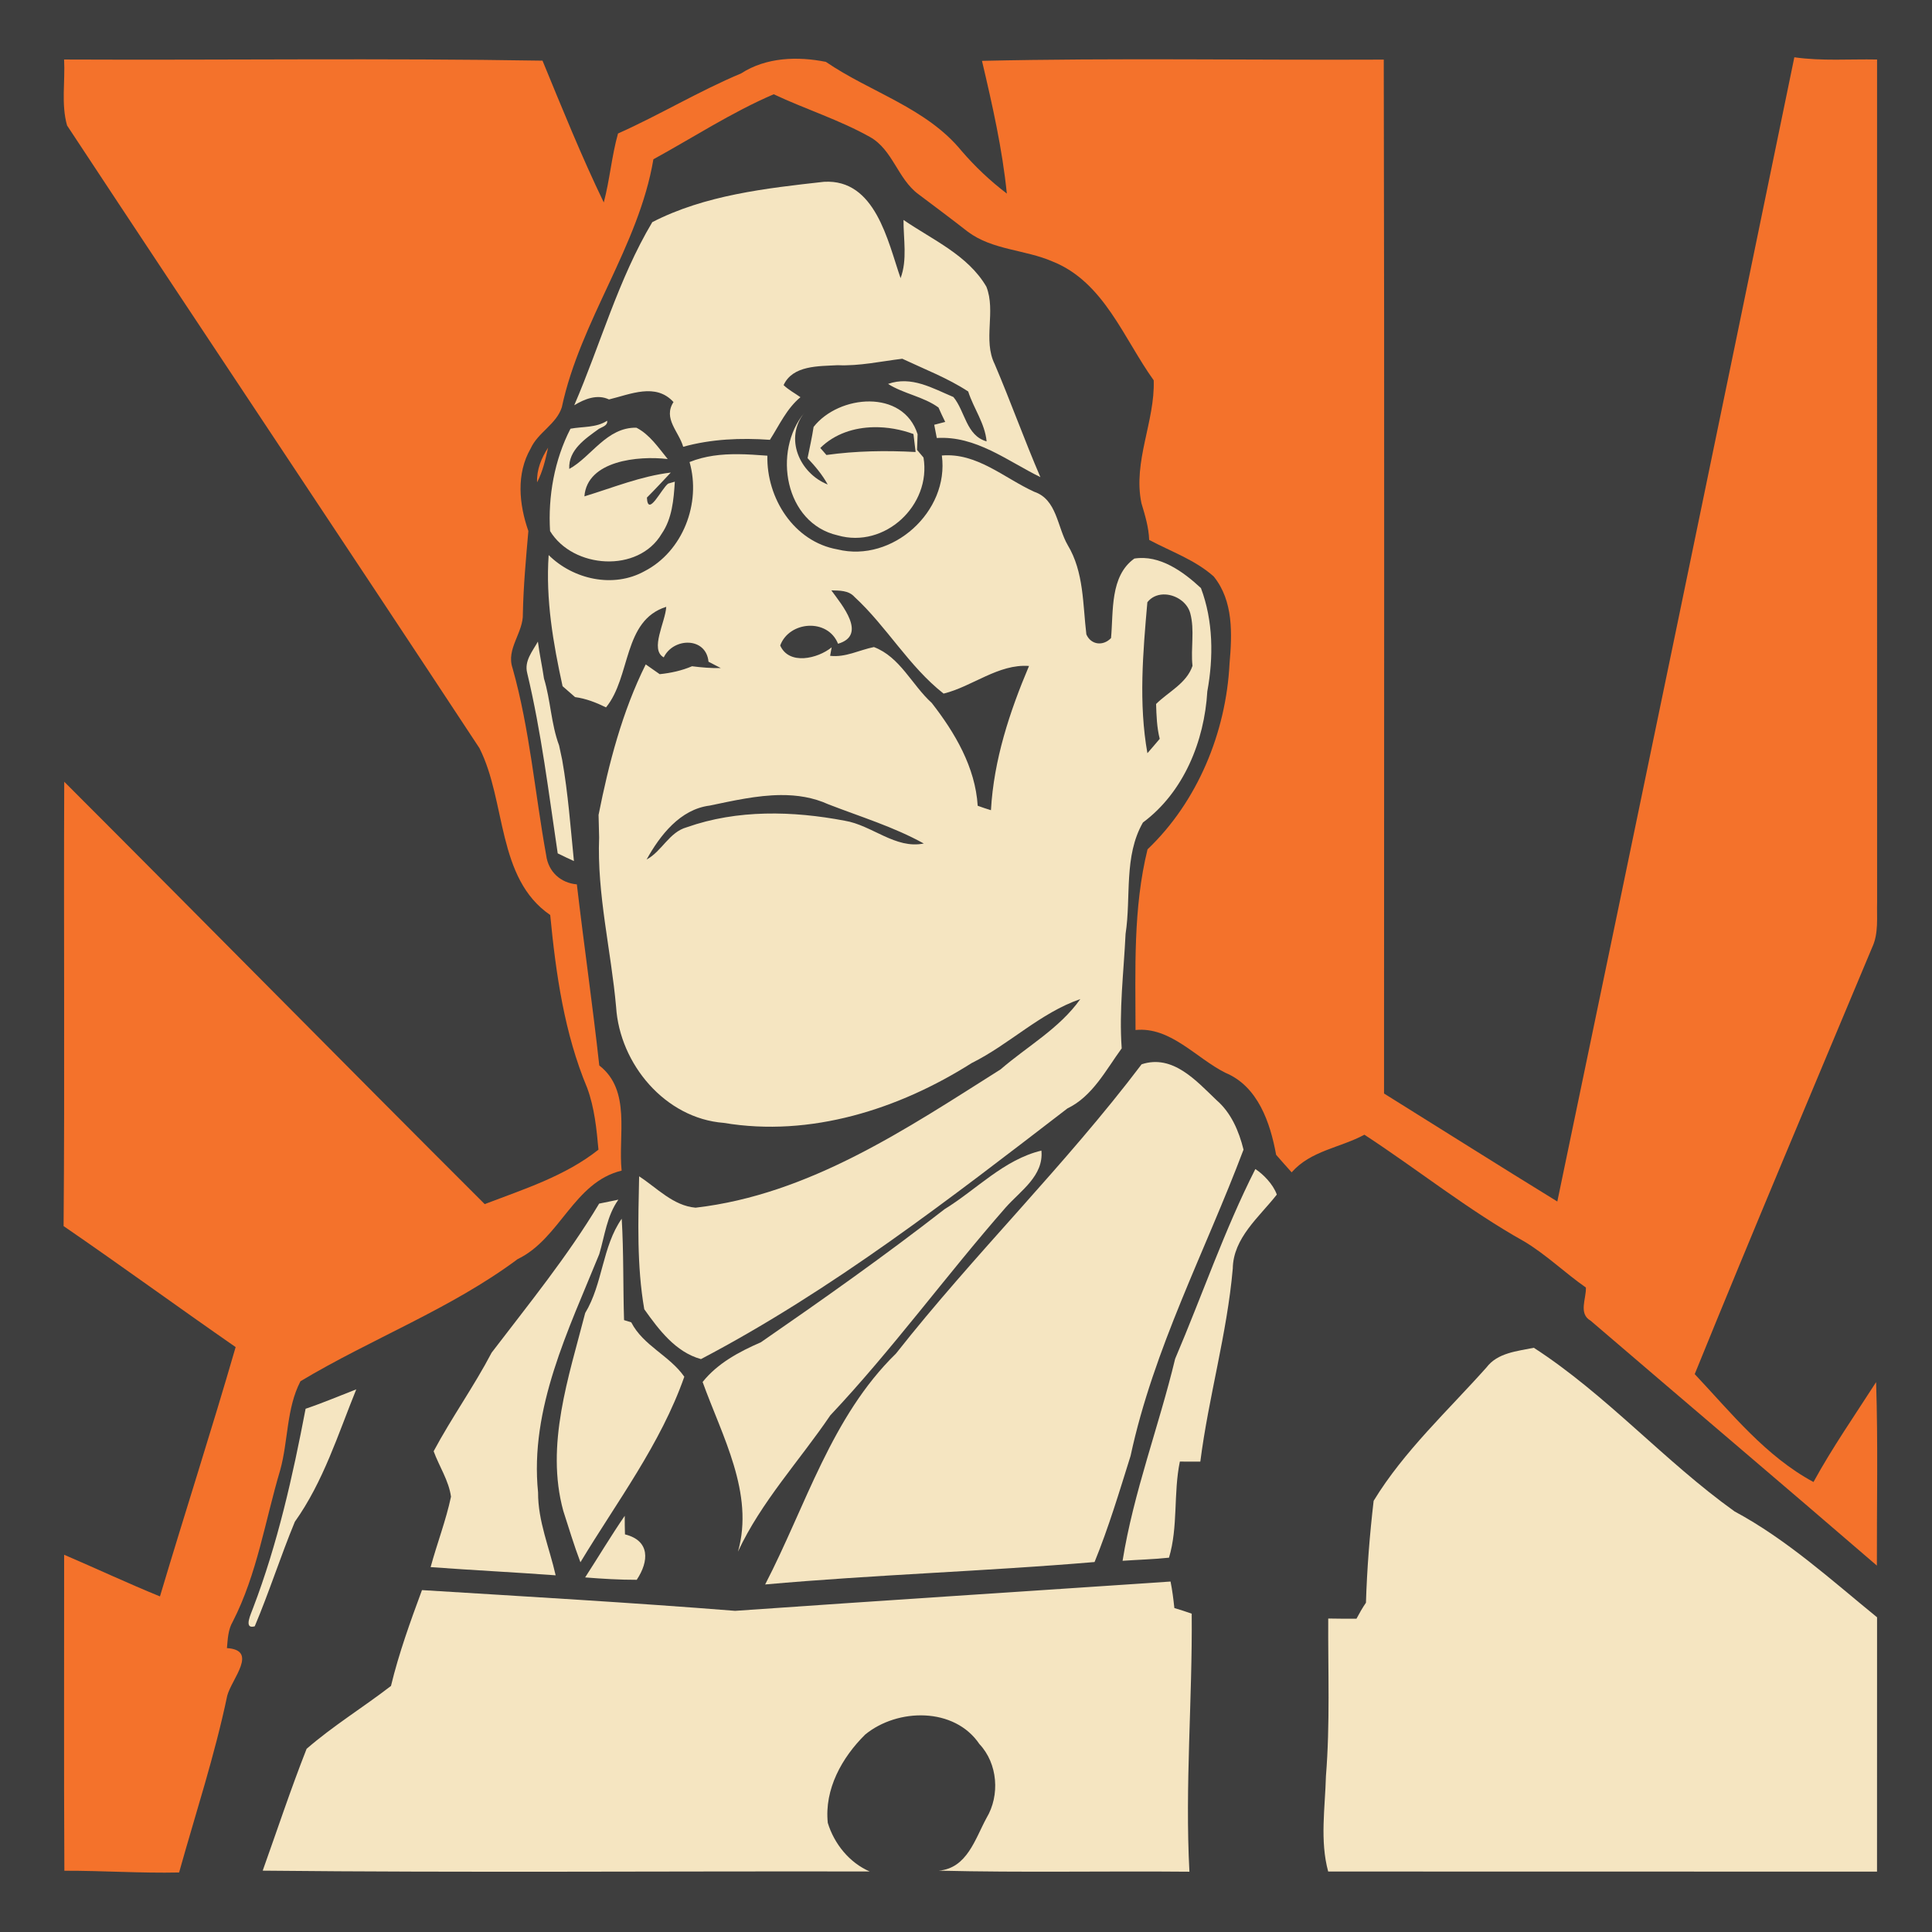 <?xml version="1.0" encoding="UTF-8" standalone="no"?>
<svg
   xmlns:dc="http://purl.org/dc/elements/1.1/"
   xmlns:cc="http://creativecommons.org/ns#"
   xmlns:rdf="http://www.w3.org/1999/02/22-rdf-syntax-ns#"
   xmlns:svg="http://www.w3.org/2000/svg"
   xmlns="http://www.w3.org/2000/svg"
   xmlns:sodipodi="http://sodipodi.sourceforge.net/DTD/sodipodi-0.dtd"
   xmlns:inkscape="http://www.inkscape.org/namespaces/inkscape"
   width="1280"
   height="1280"
   viewBox="0 0 1024 1024"
   version="1.1"
   id="svg2"
   inkscape:version="0.48.1 "
   sodipodi:docname="heal_grind.svg">
  <defs
     id="defs48" />
  <sodipodi:namedview
     pagecolor="#ffffff"
     bordercolor="#666666"
     borderopacity="1"
     objecttolerance="10"
     gridtolerance="10"
     guidetolerance="10"
     inkscape:pageopacity="0"
     inkscape:pageshadow="2"
     inkscape:window-width="1920"
     inkscape:window-height="1018"
     id="namedview46"
     showgrid="false"
     inkscape:zoom="0.31635488"
     inkscape:cx="134.86445"
     inkscape:cy="692.0747"
     inkscape:window-x="-8"
     inkscape:window-y="-8"
     inkscape:window-maximized="1"
     inkscape:current-layer="layer2"
     inkscape:snap-page="true" />
  <g
     inkscape:groupmode="layer"
     id="layer2"
     inkscape:label="background">
    <rect
       style="fill:#3e3e3e;fill-opacity:1;fill-rule:nonzero;stroke:none"
       id="rect3016"
       width="1280"
       height="1280"
       x="0"
       y="0"
       transform="scale(0.8,0.8)" />
  </g>
  <g
     inkscape:groupmode="layer"
     id="layer1"
     inkscape:label="foreground">
    <path
       d="m 33.972,31.545 c 84.516,0.388 169.081,-0.801 253.573,0.607 10.386,25.212 20.601,50.593 32.467,75.15 3.203,-12.036 4.174,-24.557 7.547,-36.544 22.009,-9.803 42.853,-22.47 65.274,-31.86 13.249,-8.59 29.944,-9.1 44.891,-6.115 23.683,16.185 53.238,24.338 71.923,47.196 7.183,8.347 15.214,15.942 23.998,22.615 -2.402,-23.732 -7.716,-47.172 -13.176,-70.345 70.952,-1.602 141.977,-0.315 212.953,-0.655 0.413,182.67 0.121,365.34 0.146,547.986 30.623,19.073 61.1,38.364 91.845,57.242 42.149,-202.107 84.007,-404.262 125.622,-606.465 14.535,2.087 29.216,0.898 43.848,1.189 0.024,148.82 -0.049,297.664 0.024,446.483 -0.243,8.08 0.922,16.646 -2.669,24.217 -31.497,75.271 -63.284,150.446 -94.004,226.056 19.412,20.626 37.587,43.532 62.944,57.194 10.022,-18.296 21.936,-35.403 33.195,-52.947 1.043,32.419 0.34,64.837 0.413,97.256 -50.399,-43.459 -101.187,-86.482 -151.707,-129.796 -6.6,-3.761 -2.281,-11.647 -2.524,-17.592 -11.162,-7.789 -20.99,-17.423 -32.71,-24.435 -29.677,-16.598 -56.271,-38 -84.686,-56.563 -12.885,6.964 -28.342,8.372 -38.558,19.946 -2.766,-3.106 -5.533,-6.163 -8.226,-9.294 -3.106,-16.962 -9.585,-36.253 -26.862,-43.459 -15.578,-7.765 -29.046,-24.532 -47.657,-22.688 -0.024,-31.958 -1.335,-64.473 6.358,-95.751 26.474,-25.212 41.615,-61.95 43.459,-98.372 1.383,-15.724 2.135,-33.268 -8.372,-46.25 -9.852,-8.808 -22.688,-13.225 -34.214,-19.388 -0.243,-6.697 -2.184,-13.079 -4.101,-19.437 -4.61,-22.106 7.255,-43.459 6.503,-65.153 -15.894,-22.106 -26.352,-52.122 -53.602,-62.969 -14.584,-6.358 -31.836,-5.994 -44.94,-15.797 -8.663,-6.77 -17.471,-13.346 -26.255,-19.946 -10.895,-8.056 -13.467,-23.465 -25.6,-30.259 -16.258,-9.124 -34.166,-14.705 -51.006,-22.64 -22.227,9.536 -42.659,22.907 -63.769,34.457 -7.789,46.226 -38.703,85.366 -48.531,131.421 -2.888,9.051 -12.691,13.346 -16.525,21.887 -7.765,13.443 -6.139,29.628 -1.213,43.726 -1.262,14.511 -2.621,29.07 -2.912,43.702 0.364,10.191 -9.027,18.66 -5.46,28.997 9.124,32.419 11.817,66.123 17.811,99.124 1.116,8.711 7.571,14.705 16.258,15.457 3.737,32.006 8.372,63.939 11.89,95.994 17.034,13.2 9.9,37.053 11.842,55.738 -25.406,6.115 -32.54,36.058 -55.131,46.905 -35.452,26.401 -77.358,42.1 -115.091,64.716 -7.474,14.389 -6.455,31.594 -10.725,47.051 -8.032,26.886 -12.23,55.155 -25.163,80.367 -2.499,4.271 -2.645,9.245 -3.082,14.025 16.792,1.068 2.524,16.355 0.17,25.163 -6.649,31.739 -16.792,62.556 -25.527,93.762 -20.286,0.437 -40.547,-0.971 -60.809,-0.922 -0.315,-55.81 -0.073,-111.645 -0.121,-167.48 16.962,7.255 33.68,15.117 50.787,22.082 13.152,-44.115 27.323,-87.938 40.111,-132.149 -30.526,-21.184 -60.542,-43.095 -91.189,-64.133 0.655,-78.499 0,-157.021 0.34,-235.52 74.446,74.446 148.334,149.475 222.853,223.873 20.771,-7.935 42.634,-14.85 60.3,-28.852 -0.995,-11.017 -2.111,-22.179 -5.945,-32.661 -12.157,-28.997 -16.622,-60.591 -19.631,-91.723 C 263.207,465.532 268.375,424.693 254.107,396.521 181.578,286.307 108.151,176.652 35.549,66.511 32.346,55.228 34.602,43.144 33.972,31.545 z"
       id="path6"
       style="fill:#f4722b" />
    <path
       d="m 345.733,117.736 c 27.784,-14.317 60.251,-17.956 90.995,-21.378 27.25,-1.602 33.802,31.472 40.596,51.079 3.664,-9.779 1.504,-20.674 1.553,-30.866 15.409,10.58 34.117,18.612 43.92,35.379 5.169,13.079 -1.941,28.221 4.416,41.057 8.444,19.801 15.7,40.111 24.217,59.887 -17.641,-8.663 -34.166,-22.009 -54.913,-20.747 -0.34,-1.747 -1.019,-5.241 -1.359,-7.013 1.456,-0.364 4.368,-1.116 5.824,-1.504 -1.238,-2.524 -2.451,-5.071 -3.567,-7.644 -8.105,-5.848 -18.345,-7.207 -26.74,-12.497 12.375,-4.392 23.586,2.281 34.651,6.94 6.285,7.619 6.722,20.431 17.592,23.513 -0.874,-9.561 -6.891,-17.471 -9.755,-26.449 -10.919,-7.134 -23.173,-11.817 -34.942,-17.35 -11.38,1.383 -22.664,3.931 -34.238,3.421 -9.997,0.582 -23.804,-0.049 -28.657,10.555 2.621,2.548 5.945,4.271 8.93,6.406 -7.352,6.091 -11.186,14.802 -16.185,22.591 -15.384,-1.092 -30.987,-0.461 -45.959,3.688 -2.329,-8.105 -10.798,-14.972 -5.144,-23.707 -9.415,-10.337 -22.834,-4.125 -34.19,-1.383 -6.188,-2.96 -12.982,-0.243 -18.417,3.082 13.928,-32.273 23.295,-66.73 41.373,-97.062 z"
       id="path8"
       style="fill:#f5e5c1" />
    <path
       style="fill:#f5e5c1"
       d="M 576.188 265.969 C 562.239 265.844 547.388 272.167 539.031 282.844 C 537.97 289.79 536.427 296.646 535.031 303.531 C 540.066 308.87 544.826 314.539 548.375 321 C 529.751 313.569 519.41 290.331 532.969 273.406 C 511.706 299.006 519.906 346.71 555 354.688 C 586.151 363.666 617.152 334.731 611.844 303.125 C 610.782 301.851 608.654 299.336 607.562 298.062 C 607.684 294.635 607.816 291.177 607.938 287.719 C 603.175 272.659 590.136 266.094 576.188 265.969 z M 578.938 283.031 C 587.901 282.872 596.993 284.531 605.188 287.562 L 606.625 299.469 C 586.94 298.407 567.095 298.708 547.531 301.438 C 546.53 300.285 544.5 297.934 543.469 296.781 C 552.996 287.38 565.836 283.264 578.938 283.031 z "
       id="path10"
       transform="scale(0.8,0.8)" />
    <path
       d="m 302.371,227.221 c 6.503,-1.213 13.637,-0.437 19.437,-4.222 0.388,2.596 -2.669,3.276 -4.368,4.295 -7.158,5.193 -16.258,11.162 -15.724,21.256 11.696,-6.406 19.801,-22.154 35.597,-21.863 7.11,3.664 11.647,10.604 16.598,16.622 -15.7,-1.868 -42.731,0.849 -44.163,19.776 15.142,-4.61 29.944,-10.725 45.789,-12.618 -4.198,4.465 -8.347,8.954 -12.667,13.273 0.534,10.774 7.813,-4.95 11.283,-7.425 0.874,-0.243 2.645,-0.752 3.518,-1.019 -0.582,9.464 -1.432,19.606 -6.988,27.638 -12.327,20.893 -46.929,18.539 -59.135,-1.456 -1.14,-18.393 2.329,-37.805 10.822,-54.257 z"
       id="path12"
       style="fill:#f5e5c1" />
    <path
       d="m 284.657,255.66 c -0.267,-6.697 2.281,-12.885 5.848,-18.393 -1.383,6.285 -2.839,12.642 -5.848,18.393 z"
       id="path16"
       style="fill:#f4722b" />
    <path
       style="fill:#f5e5c1"
       d="M 488.844 300.906 C 477.96 300.844 467.138 301.954 456.844 306.125 C 464.669 333.363 452.414 365.427 426.875 378.5 C 406.31 389.844 379.788 383.887 363.5 367.75 C 361.468 397.141 366.47 426.052 372.719 454.625 C 375.479 457.021 378.24 459.448 381 461.844 C 388.219 462.814 395.009 465.471 401.5 468.656 C 418.091 448.455 412.591 411.07 441.406 402.031 C 440.86 412.132 430.317 430.375 439.75 435.531 C 446.15 422.276 467.829 421.906 469.406 438.406 C 471.438 439.468 475.53 441.594 477.562 442.625 C 471.193 442.746 464.839 442.225 458.5 441.406 C 451.675 444.318 444.433 445.898 437.062 446.656 C 433.969 444.472 430.906 442.341 427.812 440.188 C 412.252 471.429 403.357 505.753 396.562 539.906 C 396.653 544.85 396.786 549.807 396.938 554.781 C 395.451 592.332 404.851 629.727 408.188 667.156 C 410.584 704.919 440.675 740.965 479.5 743.938 C 536.918 753.583 595.492 734.917 643.75 704.312 C 668.774 691.907 689.058 671.127 715.75 661.906 C 701.949 681.41 680.681 693.122 662.906 708.5 C 600.423 747.962 536.157 791.42 460.844 800.125 C 445.981 798.851 435.297 787.018 423.438 779.344 C 422.861 808.705 421.809 838.348 426.844 867.406 C 436.489 880.934 447.542 895.797 464.406 900.438 C 551.398 854.758 629.721 793.915 707.219 734.344 C 723.841 726.366 732.692 708.879 743.156 694.562 C 741.336 669.296 744.505 643.986 745.719 618.75 C 749.48 594.272 744.419 567.231 757.219 544.938 C 784.275 524.828 797.934 491.003 799.875 458.062 C 804.03 435.435 803.815 411.282 795.656 389.625 C 783.979 378.736 768.305 367.393 751.531 370.062 C 735.304 381.649 737.732 404.975 736.094 422.719 C 731.059 428.087 722.905 427.471 719.75 420.312 C 717.323 400.324 718.173 379.021 707.375 361.125 C 700.429 349.114 700.235 330.939 685.281 325.844 C 665.353 316.805 647.355 299.81 624 301.781 C 629.005 338.907 591.334 372.978 554.875 364 C 525.999 358.935 507.769 330.024 508.406 301.906 C 501.911 301.429 495.374 300.944 488.844 300.906 z M 550.781 391.125 C 556.15 391.307 562.182 391.04 566.125 395.469 C 587.539 415.184 602.104 441.423 625.156 459.531 C 644.205 454.86 661.458 439.733 681.75 441.219 C 668.859 471.672 658.412 503.416 656.531 536.781 C 653.559 535.871 650.662 534.905 647.75 533.844 C 646.173 508.304 632.659 485.403 617.281 465.688 C 604.148 453.797 596.35 435.269 579 428.688 C 569.294 430.629 560.191 435.713 549.969 434.5 C 550.211 433.074 550.757 430.27 551 428.875 C 541.658 436.458 522.73 440.82 516.906 427.656 C 522.851 411.459 548.394 409.423 555.219 426.5 C 574.843 420.767 557.667 400.619 550.781 391.125 z M 770.656 393.844 C 778.269 393.584 786.472 398.615 788.562 406.219 C 791.626 417.593 788.789 429.539 790.062 441.156 C 786.089 452.834 774.218 458.217 765.938 466.406 C 766.18 474.141 766.433 481.947 768.344 489.5 C 765.644 492.685 762.948 495.876 760.188 499 C 754.303 466.029 757.244 432.122 760.156 399 C 762.857 395.559 766.668 393.98 770.656 393.844 z M 517.312 526.75 C 528.123 526.675 538.771 528.298 548.875 532.906 C 570.077 541.126 592.103 547.803 612.031 558.844 C 593.256 562.696 577.673 546.692 559.656 543.75 C 525.26 537.198 488.488 536.263 455.062 548.062 C 443.263 551.308 438.597 563.979 428.375 569.469 C 437.323 553.363 450.593 536.206 470.188 533.719 C 485.369 530.567 501.512 526.859 517.312 526.75 z "
       id="path18"
       transform="scale(0.8,0.8)" />
    <path
       d="m 279.44,356.774 c -1.674,-6.43 2.766,-11.526 5.654,-16.719 0.825,6.552 2.281,13.031 3.227,19.582 3.543,11.599 3.737,23.998 8.008,35.452 0.558,2.548 1.092,5.144 1.65,7.716 3.13,17.738 4.416,35.694 6.212,53.578 -2.888,-1.31 -5.751,-2.669 -8.59,-4.077 -4.78,-31.933 -8.638,-64.085 -16.161,-95.533 z"
       id="path24"
       style="fill:#f5e5c1" />
    <path
       d="m 605.082,564.098 c 16.549,-5.46 28.997,8.808 39.698,19 7.765,6.697 11.89,16.452 14.317,26.231 -20.334,53.942 -47.682,105.555 -59.863,162.311 -5.921,18.878 -11.623,37.975 -19.097,56.271 -58.091,4.926 -116.498,6.697 -174.59,11.89 21.548,-41.542 35.063,-88.933 69.326,-122.37 41.47,-52.656 89.685,-99.755 130.208,-153.333 z"
       id="path28"
       style="fill:#f5e5c1" />
    <path
       d="m 500.595,640.922 c 17.01,-10.434 31.424,-26.279 51.37,-31.084 1.31,13.346 -11.041,21.281 -18.854,30.065 -31.715,36.18 -60.033,75.223 -93.034,110.262 -16.306,24.047 -36.592,45.74 -48.943,72.238 8.808,-30.866 -8.469,-61.391 -18.733,-89.928 8.008,-9.997 19.364,-16.015 30.866,-21.038 32.952,-22.761 65.686,-45.886 97.329,-70.515 z"
       id="path30"
       style="fill:#f5e5c1" />
    <path
       d="m 665.357,619.617 c 4.125,2.669 9.439,8.032 11.38,13.54 -9.294,11.89 -23.101,22.907 -23.343,39.237 -3.033,34.53 -12.812,67.943 -17.204,102.303 -3.616,-0.024 -7.255,-0.049 -10.847,-0.024 -3.47,16.816 -0.849,34.578 -5.751,50.933 -8.177,0.874 -16.403,1.068 -24.605,1.65 5.848,-36.422 19.242,-71.219 27.857,-107.059 14.268,-33.438 26.11,-68.259 42.513,-100.58 z"
       id="path32"
       style="fill:#f5e5c1" />
    <path
       d="m 317.561,637.937 c 3.397,-0.679 6.794,-1.407 10.191,-2.087 -6.139,8.614 -7.207,19.097 -10.143,28.9 -16.282,40.135 -36.956,81.702 -32.419,126.253 -0.097,15.19 6.018,29.337 9.318,43.945 -22.082,-1.626 -44.187,-2.718 -66.269,-4.344 3.397,-12.497 8.105,-24.654 10.798,-37.32 -1.165,-8.541 -6.26,-16.039 -9.197,-24.096 9.512,-17.811 21.354,-34.336 30.744,-52.268 19.679,-25.794 40.305,-51.103 56.975,-78.984 z"
       id="path34"
       style="fill:#f5e5c1" />
    <path
       d="m 310.16,695.932 c 9.415,-15.603 8.978,-35.112 19.364,-49.987 1.068,17.884 0.679,35.84 1.238,53.748 0.946,0.291 2.863,0.874 3.81,1.165 6.358,12.4 20.407,17.689 28.124,28.852 -12.618,35.84 -35.646,66.123 -55.058,98.323 -3.397,-8.954 -6.139,-18.102 -9.075,-27.202 -9.609,-35.039 2.912,-71.073 11.599,-104.899 z"
       id="path36"
       style="fill:#f5e5c1" />
    <path
       d="m 787.873,724.759 c 5.896,-7.789 16.258,-8.59 25.09,-10.41 38.509,24.945 69.132,60.057 106.38,86.725 27.784,14.947 51.224,36.325 75.538,56.126 -0.024,44.94 0.024,89.855 -0.024,134.794 -96.965,-0.073 -193.929,0.049 -290.894,-0.049 -4.465,-16.379 -1.626,-33.802 -1.189,-50.545 2.232,-27.808 1.068,-55.713 1.213,-83.546 4.974,0.121 9.973,0.097 14.972,0.097 1.553,-2.912 3.155,-5.775 5.023,-8.469 0.558,-18.053 1.99,-36.155 4.077,-54.015 16.088,-26.377 39.31,-47.706 59.814,-70.709 z"
       id="path38"
       style="fill:#f5e5c1" />
    <path
       d="m 161.972,746.671 c 9.075,-3.057 17.908,-6.819 26.862,-10.289 -9.706,23.901 -17.423,48.919 -32.564,70.176 -7.547,18.272 -13.564,37.199 -21.256,55.422 -6.309,1.771 -1.699,-7.134 -0.898,-9.658 13.031,-34.044 21.062,-70.006 27.857,-105.652 z"
       id="path40"
       style="fill:#f5e5c1" />
    <path
       d="m 310.136,836.064 c 7.037,-10.871 13.661,-21.984 20.99,-32.661 -0.024,3.276 0.024,6.552 0.121,9.852 13.37,3.3 12.788,14.22 6.236,24.071 -9.124,0.024 -18.248,-0.534 -27.347,-1.262 z"
       id="path42"
       style="fill:#f5e5c1" />
    <path
       d="m 389.654,853.778 c 76.897,-5.387 153.843,-10.313 230.764,-15.53 0.922,4.635 1.529,9.318 2.014,14.05 3.082,0.898 6.139,1.893 9.197,2.985 0.413,45.595 -3.64,91.165 -1.213,136.76 -44.284,-0.413 -88.593,0.534 -132.877,-0.558 14.996,-1.238 19.291,-16.767 25.309,-27.881 7.231,-12.011 6.018,-28.876 -3.737,-39.213 -13.249,-19.655 -43.387,-19.097 -60.542,-5.047 -12.327,12.157 -21.693,28.973 -19.825,46.808 3.373,11.089 11.478,21.159 22.227,25.77 -107.253,-0.218 -214.506,0.679 -321.735,-0.437 7.692,-21.548 14.899,-43.314 23.271,-64.57 13.977,-12.157 30.016,-21.984 44.721,-33.341 4.174,-17.301 10.264,-34.117 16.428,-50.787 55.349,3.421 110.747,6.6 166,10.992 z"
       id="path44"
       style="fill:#f5e5c1" />
  </g>
</svg>
